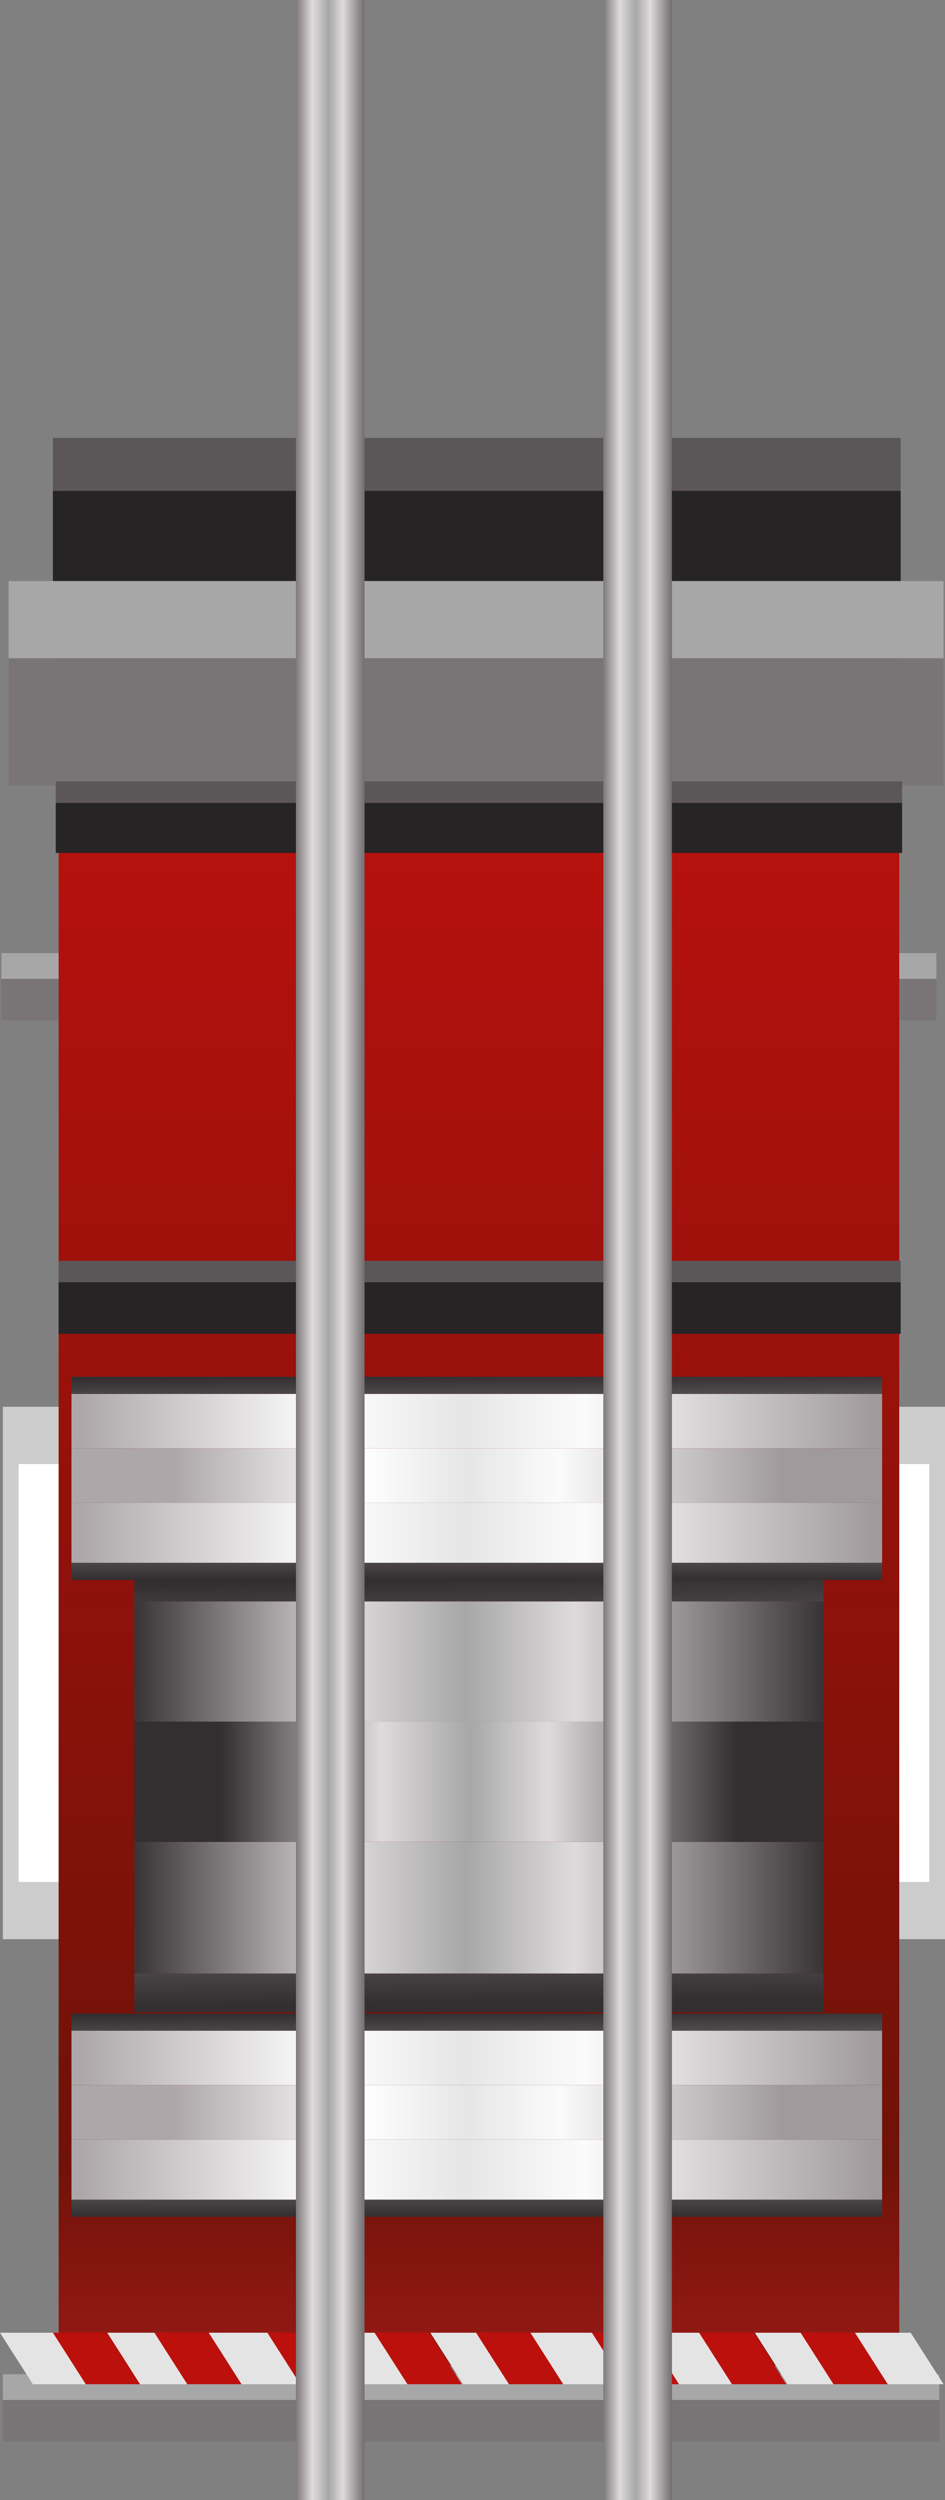 <?xml version="1.0" encoding="UTF-8" standalone="no"?>
<svg xmlns:xlink="http://www.w3.org/1999/xlink" height="87.35px" width="33.05px" xmlns="http://www.w3.org/2000/svg">
  <rect width="100%" height="100%" fill="#808080" stroke="none"/>
  <g transform="matrix(1, 0, 0, 1, 16.9, 23.9)">
    <path d="M-16.8 59.95 L15.95 59.95 15.95 61.4 -16.8 61.4 -16.8 59.95" fill="#797576" fill-rule="evenodd" stroke="none"/>
    <path d="M-16.8 59.95 L-16.8 59.05 15.95 59.05 15.95 59.95 -16.8 59.95" fill="#a7a7a7" fill-rule="evenodd" stroke="none"/>
    <path d="M11.85 8.2 L11.85 10.8 -13.8 10.8 -13.8 8.2 11.85 8.2" fill="#262425" fill-rule="evenodd" stroke="none"/>
    <path d="M-13.8 8.2 L-13.8 7.1 11.85 7.1 11.85 8.2 -13.8 8.2" fill="#5b5758" fill-rule="evenodd" stroke="none"/>
    <path d="M15.85 10.3 L-16.85 10.3 -16.85 9.4 15.85 9.4 15.85 10.3" fill="#a7a7a7" fill-rule="evenodd" stroke="none"/>
    <path d="M15.85 10.3 L15.85 11.75 -16.85 11.75 -16.85 10.3 15.85 10.3" fill="#797576" fill-rule="evenodd" stroke="none"/>
    <path d="M-13.8 17.1 L-13.8 16.35 11.85 16.35 11.85 17.1 -13.8 17.1" fill="#5b5758" fill-rule="evenodd" stroke="none"/>
    <path d="M11.85 17.1 L11.85 18.9 -13.8 18.9 -13.8 17.1 11.85 17.1" fill="#262425" fill-rule="evenodd" stroke="none"/>
    <path d="M11.85 33.9 L11.85 35.7 -13.8 35.7 -13.8 33.9 11.85 33.9" fill="#262425" fill-rule="evenodd" stroke="none"/>
    <path d="M-13.8 33.9 L-13.8 33.15 11.85 33.15 11.85 33.9 -13.8 33.9" fill="#5b5758" fill-rule="evenodd" stroke="none"/>
    <path d="M-8.15 43.65 L6.55 43.65 6.55 44.65 -8.15 44.65 -8.15 43.65" fill="#5b5758" fill-rule="evenodd" stroke="none"/>
    <path d="M-8.15 43.65 L-8.15 41.3 6.55 41.3 6.55 43.65 -8.15 43.65" fill="#a7a7a7" fill-rule="evenodd" stroke="none"/>
    <path d="M-7.65 43.85 L-7.65 11.7 -6.35 11.7 -6.35 43.85 -7.65 43.85" fill="#a7a7a7" fill-rule="evenodd" stroke="none"/>
    <path d="M-7.65 43.85 L-8.15 43.85 -8.15 11.7 -7.65 11.7 -7.65 43.85" fill="#5b5758" fill-rule="evenodd" stroke="none"/>
    <path d="M6.1 11.7 L6.6 11.7 6.6 43.85 6.1 43.85 6.1 11.7" fill="#5b5758" fill-rule="evenodd" stroke="none"/>
    <path d="M6.1 43.85 L4.8 43.85 4.8 11.7 6.1 11.7 6.1 43.85" fill="#a7a7a7" fill-rule="evenodd" stroke="none"/>
    <path d="M4.15 13.05 L4.75 13.05 4.75 17.6 4.15 17.6 4.15 13.05 M-6.45 13.05 L-5.8 13.05 -5.8 17.6 -6.45 17.6 -6.45 13.05 M-6.45 18.7 L-5.8 18.7 -5.8 20.6 4.15 20.6 4.15 18.7 4.75 18.7 4.75 21.3 -6.45 21.3 -6.45 18.7 M1.0 18.7 L-2.25 18.7 -2.25 17.6 1.0 17.6 1.0 18.7" fill="#5a5657" fill-rule="evenodd" stroke="none"/>
    <path d="M4.75 13.05 L4.15 13.05 -5.8 13.05 -6.45 13.05 -6.45 11.7 4.75 11.7 4.75 13.05" fill="#3f3b3c" fill-rule="evenodd" stroke="none"/>
    <path d="M4.15 13.05 L4.15 17.6 4.75 17.6 4.75 18.7 4.15 18.7 4.15 20.6 -5.8 20.6 -5.8 18.7 -6.45 18.7 -6.45 17.6 -5.8 17.6 -5.8 13.05 4.15 13.05 M1.0 18.7 L1.0 17.6 -2.25 17.6 -2.25 18.7 1.0 18.7" fill="url(#gradient0)" fill-rule="evenodd" stroke="none"/>
    <path d="M-6.2 28.95 L-6.2 27.7 5.1 27.7 5.1 28.95 4.5 28.95 -5.5 28.95 -6.2 28.95" fill="#3f3b3c" fill-rule="evenodd" stroke="none"/>
    <path d="M5.1 32.95 L5.1 33.9 4.5 33.9 4.5 35.6 -5.5 35.6 -5.5 33.9 -6.2 33.9 -6.2 32.95 -5.5 32.95 -5.5 28.95 4.5 28.95 4.5 32.95 5.1 32.95 M1.35 33.9 L1.35 32.95 -1.95 32.95 -1.95 33.9 1.35 33.9" fill="url(#gradient1)" fill-rule="evenodd" stroke="none"/>
    <path d="M5.1 28.95 L5.1 32.95 4.5 32.95 4.5 28.95 5.1 28.95 M5.1 33.9 L5.1 36.25 -6.2 36.25 -6.2 33.9 -5.5 33.9 -5.5 35.6 4.5 35.6 4.5 33.9 5.1 33.9 M-6.2 32.95 L-6.2 28.95 -5.5 28.95 -5.5 32.95 -6.2 32.95 M1.35 33.9 L-1.95 33.9 -1.95 32.95 1.35 32.95 1.35 33.9" fill="#5a5657" fill-rule="evenodd" stroke="none"/>
    <path d="M4.85 36.15 L4.25 36.15 -5.7 36.15 -6.4 36.15 -6.4 35.3 4.85 35.3 4.85 36.15 M4.25 39.0 L4.85 39.0 4.85 39.7 4.25 39.7 1.15 39.7 1.15 39.0 4.25 39.0 M-6.4 39.7 L-6.4 39.0 -5.7 39.0 -2.15 39.0 -2.15 39.7 -5.7 39.7 -6.4 39.7" fill="#3f3b3c" fill-rule="evenodd" stroke="none"/>
    <path d="M4.25 36.15 L4.85 36.15 4.85 39.0 4.25 39.0 4.25 36.15 M-6.4 36.15 L-5.7 36.15 -5.7 39.0 -6.4 39.0 -6.4 36.15 M4.25 39.7 L4.85 39.7 4.85 41.35 -6.4 41.35 -6.4 39.7 -5.7 39.7 -5.7 40.9 4.25 40.9 4.25 39.7" fill="#5a5657" fill-rule="evenodd" stroke="none"/>
    <path d="M4.25 36.15 L4.25 39.0 1.15 39.0 -2.15 39.0 -5.7 39.0 -5.7 36.15 4.25 36.15 M1.15 39.7 L4.25 39.7 4.25 40.9 -5.7 40.9 -5.7 39.7 -2.15 39.7 1.15 39.7" fill="url(#gradient2)" fill-rule="evenodd" stroke="none"/>
    <path d="M1.15 39.0 L1.15 39.7 -2.15 39.7 -2.15 39.0 1.15 39.0" fill="#b2aeaf" fill-rule="evenodd" stroke="none"/>
    <path d="M-6.95 24.7 L-6.95 22.8 5.65 22.8 5.65 24.7 -6.95 24.7" fill="url(#gradient3)" fill-rule="evenodd" stroke="none"/>
    <path d="M-6.95 22.8 L-6.95 20.9 5.65 20.9 5.65 22.8 -6.95 22.8" fill="url(#gradient4)" fill-rule="evenodd" stroke="none"/>
    <path d="M-6.95 20.9 L-6.95 20.3 5.65 20.3 5.65 20.9 -6.95 20.9" fill="url(#gradient5)" fill-rule="evenodd" stroke="none"/>
    <path d="M5.65 26.8 L5.65 27.4 -6.95 27.4 -6.95 26.8 5.65 26.8" fill="url(#gradient6)" fill-rule="evenodd" stroke="none"/>
    <path d="M5.65 24.7 L5.65 26.8 -6.95 26.8 -6.95 24.7 5.65 24.7" fill="url(#gradient7)" fill-rule="evenodd" stroke="none"/>
    <path d="M-2.5 30.95 L-2.5 29.7 1.25 29.7 1.25 30.95 -2.5 30.95" fill="url(#gradient8)" fill-rule="evenodd" stroke="none"/>
    <path d="M-2.5 29.7 L-2.5 28.5 1.25 28.5 1.25 29.7 -2.5 29.7" fill="url(#gradient9)" fill-rule="evenodd" stroke="none"/>
    <path d="M-2.5 28.5 L-2.5 28.1 1.25 28.1 1.25 28.5 -2.5 28.5" fill="url(#gradient10)" fill-rule="evenodd" stroke="none"/>
    <path d="M1.25 32.3 L1.25 32.7 -2.5 32.7 -2.5 32.3 1.25 32.3" fill="url(#gradient11)" fill-rule="evenodd" stroke="none"/>
    <path d="M1.25 30.95 L1.25 32.3 -2.5 32.3 -2.5 30.95 1.25 30.95" fill="url(#gradient12)" fill-rule="evenodd" stroke="none"/>
    <path d="M-2.5 36.75 L-2.5 35.8 1.25 35.8 1.25 36.75 -2.5 36.75" fill="url(#gradient13)" fill-rule="evenodd" stroke="none"/>
    <path d="M-2.5 35.8 L-2.5 35.0 1.25 35.0 1.25 35.8 -2.5 35.8" fill="url(#gradient14)" fill-rule="evenodd" stroke="none"/>
    <path d="M-2.5 35.0 L-2.5 34.15 1.25 34.15 1.25 35.0 -2.5 35.0" fill="url(#gradient15)" fill-rule="evenodd" stroke="none"/>
    <path d="M-2.5 34.15 L-2.5 33.9 1.25 33.9 1.25 34.15 -2.5 34.15" fill="url(#gradient16)" fill-rule="evenodd" stroke="none"/>
    <path d="M1.25 36.75 L1.25 37.0 -2.5 37.0 -2.5 36.75 1.25 36.75" fill="url(#gradient17)" fill-rule="evenodd" stroke="none"/>
    <path d="M3.2 12.25 L0.4 12.25 0.4 11.45 3.2 11.45 3.2 12.25" fill="url(#gradient18)" fill-rule="evenodd" stroke="none"/>
    <path d="M0.4 12.25 L3.2 12.25 3.2 14.65 0.4 14.65 0.4 12.25" fill="url(#gradient19)" fill-rule="evenodd" stroke="none"/>
    <path d="M0.4 14.65 L3.2 14.65 3.2 17.05 0.4 17.05 0.4 14.65" fill="url(#gradient20)" fill-rule="evenodd" stroke="none"/>
    <path d="M0.4 17.05 L3.2 17.05 3.2 19.75 0.4 19.75 0.4 17.05" fill="url(#gradient21)" fill-rule="evenodd" stroke="none"/>
    <path d="M0.4 19.75 L3.2 19.75 3.2 20.5 0.4 20.5 0.4 19.75" fill="url(#gradient22)" fill-rule="evenodd" stroke="none"/>
    <path d="M-0.85 12.25 L-0.85 14.65 -3.65 14.65 -3.65 12.25 -0.85 12.25" fill="url(#gradient23)" fill-rule="evenodd" stroke="none"/>
    <path d="M-3.65 12.25 L-3.65 11.45 -0.85 11.45 -0.85 12.25 -3.65 12.25" fill="url(#gradient24)" fill-rule="evenodd" stroke="none"/>
    <path d="M-0.85 14.65 L-0.85 17.05 -3.65 17.05 -3.65 14.65 -0.85 14.65" fill="url(#gradient25)" fill-rule="evenodd" stroke="none"/>
    <path d="M-0.85 17.05 L-0.85 19.75 -3.65 19.75 -3.65 17.05 -0.85 17.05" fill="url(#gradient26)" fill-rule="evenodd" stroke="none"/>
    <path d="M-0.85 19.75 L-0.85 20.5 -3.65 20.5 -3.65 19.75 -0.85 19.75" fill="url(#gradient27)" fill-rule="evenodd" stroke="none"/>
    <path d="M-16.8 43.85 L-16.8 25.25 -11.65 25.25 -11.65 43.85 -16.8 43.85" fill="#cccccc" fill-rule="evenodd" stroke="none"/>
    <path d="M-16.25 41.85 L-16.25 27.25 -12.2 27.25 -12.2 41.85 -16.25 41.85" fill="#ffffff" fill-rule="evenodd" stroke="none"/>
    <path d="M16.15 43.85 L11.0 43.85 11.0 25.25 16.15 25.25 16.15 43.85" fill="#cccccc" fill-rule="evenodd" stroke="none"/>
    <path d="M11.55 41.85 L11.55 27.25 15.6 27.25 15.6 41.85 11.55 41.85" fill="#ffffff" fill-rule="evenodd" stroke="none"/>
    <path d="M14.55 58.75 L-14.85 58.75 -14.85 -7.05 14.55 -7.05 14.55 58.75" fill="url(#gradient28)" fill-rule="evenodd" stroke="none"/>
    <path d="M-15.05 -6.75 L-15.05 -8.6 14.6 -8.6 14.6 -6.75 -15.05 -6.75" fill="#5b5758" fill-rule="evenodd" stroke="none"/>
    <path d="M14.6 -6.75 L14.6 -2.25 -15.05 -2.25 -15.05 -6.75 14.6 -6.75" fill="#262425" fill-rule="evenodd" stroke="none"/>
    <path d="M-16.6 -0.9 L-16.6 -3.6 16.1 -3.6 16.1 -0.9 -16.6 -0.9" fill="#a7a7a7" fill-rule="evenodd" stroke="none"/>
    <path d="M-16.6 -0.9 L16.1 -0.9 16.1 3.55 -16.6 3.55 -16.6 -0.9" fill="#797576" fill-rule="evenodd" stroke="none"/>
    <path d="M14.65 4.15 L14.65 5.9 -14.95 5.9 -14.95 4.15 14.65 4.15" fill="#262425" fill-rule="evenodd" stroke="none"/>
    <path d="M-14.95 4.15 L-14.95 3.4 14.65 3.4 14.65 4.15 -14.95 4.15" fill="#5b5758" fill-rule="evenodd" stroke="none"/>
    <path d="M-14.85 20.9 L-14.85 20.15 14.6 20.15 14.6 20.9 -14.85 20.9" fill="#5b5758" fill-rule="evenodd" stroke="none"/>
    <path d="M14.6 20.9 L14.6 22.7 -14.85 22.7 -14.85 20.9 14.6 20.9" fill="#262425" fill-rule="evenodd" stroke="none"/>
    <path d="M4.1 57.6 L5.25 59.4 3.3 59.4 2.15 57.6 4.1 57.6" fill="#e4e4e4" fill-rule="evenodd" stroke="none"/>
    <path d="M5.7 57.6 L6.85 59.4 4.95 59.4 3.8 57.6 5.7 57.6" fill="#bc100d" fill-rule="evenodd" stroke="none"/>
    <path d="M7.65 57.6 L8.8 59.4 6.85 59.4 5.7 57.6 7.65 57.6" fill="#e4e4e4" fill-rule="evenodd" stroke="none"/>
    <path d="M9.45 57.6 L10.6 59.4 8.7 59.4 7.55 57.6 9.45 57.6" fill="#bc100d" fill-rule="evenodd" stroke="none"/>
    <path d="M11.45 57.6 L12.6 59.4 10.65 59.4 9.5 57.6 11.45 57.6" fill="#e4e4e4" fill-rule="evenodd" stroke="none"/>
    <path d="M13.0 57.6 L14.15 59.4 12.25 59.4 11.1 57.6 13.0 57.6" fill="#bc100d" fill-rule="evenodd" stroke="none"/>
    <path d="M14.95 57.6 L16.1 59.4 14.15 59.4 13.0 57.6 14.95 57.6" fill="#e4e4e4" fill-rule="evenodd" stroke="none"/>
    <path d="M-7.25 57.6 L-6.1 59.4 -8.05 59.4 -9.2 57.6 -7.25 57.6" fill="#e4e4e4" fill-rule="evenodd" stroke="none"/>
    <path d="M-5.65 57.6 L-4.5 59.4 -6.4 59.4 -7.55 57.6 -5.65 57.6" fill="#bc100d" fill-rule="evenodd" stroke="none"/>
    <path d="M-3.7 57.6 L-2.55 59.4 -4.5 59.4 -5.65 57.6 -3.7 57.6" fill="#e4e4e4" fill-rule="evenodd" stroke="none"/>
    <path d="M-1.9 57.6 L-0.75 59.4 -2.65 59.4 -3.8 57.6 -1.9 57.6" fill="#bc100d" fill-rule="evenodd" stroke="none"/>
    <path d="M0.1 57.6 L1.25 59.4 -0.7 59.4 -1.85 57.6 0.1 57.6" fill="#e4e4e4" fill-rule="evenodd" stroke="none"/>
    <path d="M1.65 57.6 L2.8 59.4 0.9 59.4 -0.25 57.6 1.65 57.6" fill="#bc100d" fill-rule="evenodd" stroke="none"/>
    <path d="M3.6 57.6 L4.75 59.4 2.8 59.4 1.65 57.6 3.6 57.6" fill="#e4e4e4" fill-rule="evenodd" stroke="none"/>
    <path d="M-14.95 57.6 L-13.8 59.4 -15.75 59.4 -16.9 57.6 -14.95 57.6" fill="#e4e4e4" fill-rule="evenodd" stroke="none"/>
    <path d="M-13.15 57.6 L-12.0 59.4 -13.9 59.4 -15.05 57.6 -13.15 57.6" fill="#bc100d" fill-rule="evenodd" stroke="none"/>
    <path d="M-11.2 57.6 L-10.05 59.4 -12.0 59.4 -13.15 57.6 -11.2 57.6" fill="#e4e4e4" fill-rule="evenodd" stroke="none"/>
    <path d="M-9.6 57.6 L-8.45 59.4 -10.35 59.4 -11.5 57.6 -9.6 57.6" fill="#bc100d" fill-rule="evenodd" stroke="none"/>
    <path d="M-7.65 57.6 L-6.5 59.4 -8.45 59.4 -9.6 57.6 -7.65 57.6" fill="#e4e4e4" fill-rule="evenodd" stroke="none"/>
    <path d="M-14.4 47.05 L-14.4 46.45 13.95 46.45 13.95 47.05 -14.4 47.05" fill="url(#gradient29)" fill-rule="evenodd" stroke="none"/>
    <path d="M13.95 47.05 L13.95 48.95 -14.4 48.95 -14.4 47.05 13.95 47.05" fill="url(#gradient30)" fill-rule="evenodd" stroke="none"/>
    <path d="M13.95 52.95 L13.95 53.55 -14.4 53.55 -14.4 52.95 13.95 52.95" fill="url(#gradient31)" fill-rule="evenodd" stroke="none"/>
    <path d="M13.95 50.85 L13.95 52.95 -14.4 52.95 -14.4 50.85 13.95 50.85" fill="url(#gradient32)" fill-rule="evenodd" stroke="none"/>
    <path d="M13.95 48.95 L13.95 50.85 -14.4 50.85 -14.4 48.95 13.95 48.95" fill="url(#gradient33)" fill-rule="evenodd" stroke="none"/>
    <path d="M-12.2 36.25 L-12.2 32.05 11.9 32.05 11.9 36.25 -12.2 36.25" fill="url(#gradient34)" fill-rule="evenodd" stroke="none"/>
    <path d="M-12.2 32.05 L-12.2 30.7 11.9 30.7 11.9 32.05 -12.2 32.05" fill="url(#gradient35)" fill-rule="evenodd" stroke="none"/>
    <path d="M11.9 45.05 L11.9 46.4 -12.2 46.4 -12.2 45.05 11.9 45.05" fill="url(#gradient36)" fill-rule="evenodd" stroke="none"/>
    <path d="M11.9 40.45 L11.9 45.05 -12.2 45.05 -12.2 40.45 11.9 40.45" fill="url(#gradient37)" fill-rule="evenodd" stroke="none"/>
    <path d="M11.9 36.25 L11.9 40.45 -12.2 40.45 -12.2 36.25 11.9 36.25" fill="url(#gradient38)" fill-rule="evenodd" stroke="none"/>
    <path d="M13.95 30.7 L13.95 31.3 -14.4 31.3 -14.4 30.7 13.95 30.7" fill="url(#gradient39)" fill-rule="evenodd" stroke="none"/>
    <path d="M13.95 28.6 L13.95 30.7 -14.4 30.7 -14.4 28.6 13.95 28.6" fill="url(#gradient40)" fill-rule="evenodd" stroke="none"/>
    <path d="M13.95 26.7 L13.95 28.6 -14.4 28.6 -14.4 26.7 13.95 26.7" fill="url(#gradient41)" fill-rule="evenodd" stroke="none"/>
    <path d="M13.95 24.8 L13.95 26.7 -14.4 26.7 -14.4 24.8 13.95 24.8" fill="url(#gradient42)" fill-rule="evenodd" stroke="none"/>
    <path d="M-14.4 24.8 L-14.4 24.2 13.95 24.2 13.95 24.8 -14.4 24.8" fill="url(#gradient43)" fill-rule="evenodd" stroke="none"/>
    <path d="M6.6 -23.9 L6.6 63.45 4.2 63.45 4.2 -23.9 6.6 -23.9" fill="url(#gradient44)" fill-rule="evenodd" stroke="none"/>
    <path d="M-4.15 -23.9 L-4.15 63.45 -6.55 63.45 -6.55 -23.9 -4.15 -23.9" fill="url(#gradient45)" fill-rule="evenodd" stroke="none"/>
  </g>
  <defs>
    <linearGradient gradientTransform="matrix(0.0, 0.009, -0.004, 0.0, 0.0, 12.35)" gradientUnits="userSpaceOnUse" id="gradient0" spreadMethod="pad" x1="-819.2" x2="819.2">
      <stop offset="0.0" stop-color="#332f30"/>
      <stop offset="0.365" stop-color="#dfdbdc"/>
      <stop offset="0.518" stop-color="#a7a7a7"/>
      <stop offset="0.69" stop-color="#dfdbdc"/>
      <stop offset="1.0" stop-color="#332f30"/>
    </linearGradient>
    <linearGradient gradientTransform="matrix(0.0, 0.026, -0.004, 0.0, 0.1, 12.55)" gradientUnits="userSpaceOnUse" id="gradient1" spreadMethod="pad" x1="-819.2" x2="819.2">
      <stop offset="0.0" stop-color="#332f30"/>
      <stop offset="0.365" stop-color="#dfdbdc"/>
      <stop offset="0.518" stop-color="#a7a7a7"/>
      <stop offset="0.69" stop-color="#dfdbdc"/>
      <stop offset="1.0" stop-color="#332f30"/>
    </linearGradient>
    <linearGradient gradientTransform="matrix(0.0, 0.019, -0.004, 0.0, -0.4, 27.25)" gradientUnits="userSpaceOnUse" id="gradient2" spreadMethod="pad" x1="-819.2" x2="819.2">
      <stop offset="0.0" stop-color="#332f30"/>
      <stop offset="0.365" stop-color="#dfdbdc"/>
      <stop offset="0.518" stop-color="#a7a7a7"/>
      <stop offset="0.69" stop-color="#dfdbdc"/>
      <stop offset="1.0" stop-color="#332f30"/>
    </linearGradient>
    <linearGradient gradientTransform="matrix(-0.006, 0.0, 0.0, -0.006, -0.65, 23.95)" gradientUnits="userSpaceOnUse" id="gradient3" spreadMethod="pad" x1="-819.2" x2="819.2">
      <stop offset="0.0" stop-color="#332f30"/>
      <stop offset="0.365" stop-color="#dfdbdc"/>
      <stop offset="0.518" stop-color="#a7a7a7"/>
      <stop offset="0.69" stop-color="#dfdbdc"/>
      <stop offset="1.0" stop-color="#332f30"/>
    </linearGradient>
    <linearGradient gradientTransform="matrix(-0.008, 0.0, 0.0, -0.006, -0.65, 24.25)" gradientUnits="userSpaceOnUse" id="gradient4" spreadMethod="pad" x1="-819.2" x2="819.2">
      <stop offset="0.0" stop-color="#332f30"/>
      <stop offset="0.365" stop-color="#dfdbdc"/>
      <stop offset="0.518" stop-color="#a7a7a7"/>
      <stop offset="0.69" stop-color="#dfdbdc"/>
      <stop offset="1.0" stop-color="#332f30"/>
    </linearGradient>
    <linearGradient gradientTransform="matrix(-1.0E-4, -0.008, 0.005, -1.0E-4, -4.8, 26.9)" gradientUnits="userSpaceOnUse" id="gradient5" spreadMethod="pad" x1="-819.2" x2="819.2">
      <stop offset="0.0" stop-color="#332f30"/>
      <stop offset="0.365" stop-color="#dfdbdc"/>
      <stop offset="0.518" stop-color="#a7a7a7"/>
      <stop offset="0.69" stop-color="#dfdbdc"/>
      <stop offset="1.0" stop-color="#332f30"/>
    </linearGradient>
    <linearGradient gradientTransform="matrix(0.0, -0.007, 0.004, 0.0, -0.25, 21.65)" gradientUnits="userSpaceOnUse" id="gradient6" spreadMethod="pad" x1="-819.2" x2="819.2">
      <stop offset="0.0" stop-color="#332f30"/>
      <stop offset="0.365" stop-color="#dfdbdc"/>
      <stop offset="0.518" stop-color="#a7a7a7"/>
      <stop offset="0.69" stop-color="#dfdbdc"/>
      <stop offset="1.0" stop-color="#332f30"/>
    </linearGradient>
    <linearGradient gradientTransform="matrix(-0.008, 0.0, 0.0, -0.006, -0.65, 23.7)" gradientUnits="userSpaceOnUse" id="gradient7" spreadMethod="pad" x1="-819.2" x2="819.2">
      <stop offset="0.0" stop-color="#332f30"/>
      <stop offset="0.365" stop-color="#dfdbdc"/>
      <stop offset="0.518" stop-color="#a7a7a7"/>
      <stop offset="0.69" stop-color="#dfdbdc"/>
      <stop offset="1.0" stop-color="#332f30"/>
    </linearGradient>
    <linearGradient gradientTransform="matrix(-0.002, 0.0, 0.0, -0.004, -0.65, 30.45)" gradientUnits="userSpaceOnUse" id="gradient8" spreadMethod="pad" x1="-819.2" x2="819.2">
      <stop offset="0.0" stop-color="#332f30"/>
      <stop offset="0.365" stop-color="#dfdbdc"/>
      <stop offset="0.518" stop-color="#a7a7a7"/>
      <stop offset="0.69" stop-color="#dfdbdc"/>
      <stop offset="1.0" stop-color="#332f30"/>
    </linearGradient>
    <linearGradient gradientTransform="matrix(-0.002, 0.0, 0.0, -0.004, -0.65, 30.65)" gradientUnits="userSpaceOnUse" id="gradient9" spreadMethod="pad" x1="-819.2" x2="819.2">
      <stop offset="0.0" stop-color="#332f30"/>
      <stop offset="0.365" stop-color="#dfdbdc"/>
      <stop offset="0.518" stop-color="#a7a7a7"/>
      <stop offset="0.69" stop-color="#dfdbdc"/>
      <stop offset="1.0" stop-color="#332f30"/>
    </linearGradient>
    <linearGradient gradientTransform="matrix(0.0, -0.005, 0.002, 0.0, -1.85, 32.35)" gradientUnits="userSpaceOnUse" id="gradient10" spreadMethod="pad" x1="-819.2" x2="819.2">
      <stop offset="0.0" stop-color="#332f30"/>
      <stop offset="0.365" stop-color="#dfdbdc"/>
      <stop offset="0.518" stop-color="#a7a7a7"/>
      <stop offset="0.69" stop-color="#dfdbdc"/>
      <stop offset="1.0" stop-color="#332f30"/>
    </linearGradient>
    <linearGradient gradientTransform="matrix(0.0, -0.004, 0.001, 0.0, -0.5, 29.0)" gradientUnits="userSpaceOnUse" id="gradient11" spreadMethod="pad" x1="-819.2" x2="819.2">
      <stop offset="0.0" stop-color="#332f30"/>
      <stop offset="0.365" stop-color="#dfdbdc"/>
      <stop offset="0.518" stop-color="#a7a7a7"/>
      <stop offset="0.69" stop-color="#dfdbdc"/>
      <stop offset="1.0" stop-color="#332f30"/>
    </linearGradient>
    <linearGradient gradientTransform="matrix(-0.002, 0.0, 0.0, -0.004, -0.65, 30.3)" gradientUnits="userSpaceOnUse" id="gradient12" spreadMethod="pad" x1="-819.2" x2="819.2">
      <stop offset="0.0" stop-color="#332f30"/>
      <stop offset="0.365" stop-color="#dfdbdc"/>
      <stop offset="0.518" stop-color="#a7a7a7"/>
      <stop offset="0.69" stop-color="#dfdbdc"/>
      <stop offset="1.0" stop-color="#332f30"/>
    </linearGradient>
    <linearGradient gradientTransform="matrix(-0.002, 0.0, 0.0, -0.003, -0.65, 35.4)" gradientUnits="userSpaceOnUse" id="gradient13" spreadMethod="pad" x1="-819.2" x2="819.2">
      <stop offset="0.0" stop-color="#332f30"/>
      <stop offset="0.365" stop-color="#dfdbdc"/>
      <stop offset="0.518" stop-color="#a7a7a7"/>
      <stop offset="0.69" stop-color="#dfdbdc"/>
      <stop offset="1.0" stop-color="#332f30"/>
    </linearGradient>
    <linearGradient gradientTransform="matrix(-0.002, 0.0, 0.0, -0.003, -0.65, 35.5)" gradientUnits="userSpaceOnUse" id="gradient14" spreadMethod="pad" x1="-819.2" x2="819.2">
      <stop offset="0.0" stop-color="#332f30"/>
      <stop offset="0.365" stop-color="#dfdbdc"/>
      <stop offset="0.518" stop-color="#a7a7a7"/>
      <stop offset="0.69" stop-color="#dfdbdc"/>
      <stop offset="1.0" stop-color="#332f30"/>
    </linearGradient>
    <linearGradient gradientTransform="matrix(-0.002, 0.0, 0.0, -0.002, -0.65, 35.65)" gradientUnits="userSpaceOnUse" id="gradient15" spreadMethod="pad" x1="-819.2" x2="819.2">
      <stop offset="0.0" stop-color="#332f30"/>
      <stop offset="0.365" stop-color="#dfdbdc"/>
      <stop offset="0.518" stop-color="#a7a7a7"/>
      <stop offset="0.69" stop-color="#dfdbdc"/>
      <stop offset="1.0" stop-color="#332f30"/>
    </linearGradient>
    <linearGradient gradientTransform="matrix(0.0, -0.003, 0.002, 0.0, -1.85, 36.8)" gradientUnits="userSpaceOnUse" id="gradient16" spreadMethod="pad" x1="-819.2" x2="819.2">
      <stop offset="0.0" stop-color="#332f30"/>
      <stop offset="0.365" stop-color="#dfdbdc"/>
      <stop offset="0.518" stop-color="#a7a7a7"/>
      <stop offset="0.69" stop-color="#dfdbdc"/>
      <stop offset="1.0" stop-color="#332f30"/>
    </linearGradient>
    <linearGradient gradientTransform="matrix(0.0, -0.003, 0.001, 0.0, -0.5, 34.5)" gradientUnits="userSpaceOnUse" id="gradient17" spreadMethod="pad" x1="-819.2" x2="819.2">
      <stop offset="0.0" stop-color="#332f30"/>
      <stop offset="0.365" stop-color="#dfdbdc"/>
      <stop offset="0.518" stop-color="#a7a7a7"/>
      <stop offset="0.69" stop-color="#dfdbdc"/>
      <stop offset="1.0" stop-color="#332f30"/>
    </linearGradient>
    <linearGradient gradientTransform="matrix(0.0, -0.01, 0.001, -1.0E-4, 0.85, 19.9)" gradientUnits="userSpaceOnUse" id="gradient18" spreadMethod="pad" x1="-819.2" x2="819.2">
      <stop offset="0.0" stop-color="#332f30"/>
      <stop offset="0.365" stop-color="#dfdbdc"/>
      <stop offset="0.518" stop-color="#a7a7a7"/>
      <stop offset="0.69" stop-color="#dfdbdc"/>
      <stop offset="1.0" stop-color="#332f30"/>
    </linearGradient>
    <linearGradient gradientTransform="matrix(-0.002, 0.0, 0.0, -0.007, 1.8, 16.5)" gradientUnits="userSpaceOnUse" id="gradient19" spreadMethod="pad" x1="-819.2" x2="819.2">
      <stop offset="0.0" stop-color="#332f30"/>
      <stop offset="0.365" stop-color="#dfdbdc"/>
      <stop offset="0.518" stop-color="#a7a7a7"/>
      <stop offset="0.69" stop-color="#dfdbdc"/>
      <stop offset="1.0" stop-color="#332f30"/>
    </linearGradient>
    <linearGradient gradientTransform="matrix(-0.001, 0.0, 0.0, -0.007, 1.8, 16.15)" gradientUnits="userSpaceOnUse" id="gradient20" spreadMethod="pad" x1="-819.2" x2="819.2">
      <stop offset="0.0" stop-color="#332f30"/>
      <stop offset="0.365" stop-color="#dfdbdc"/>
      <stop offset="0.518" stop-color="#a7a7a7"/>
      <stop offset="0.69" stop-color="#dfdbdc"/>
      <stop offset="1.0" stop-color="#332f30"/>
    </linearGradient>
    <linearGradient gradientTransform="matrix(-0.002, 0.0, 0.0, -0.007, 1.8, 15.85)" gradientUnits="userSpaceOnUse" id="gradient21" spreadMethod="pad" x1="-819.2" x2="819.2">
      <stop offset="0.0" stop-color="#332f30"/>
      <stop offset="0.365" stop-color="#dfdbdc"/>
      <stop offset="0.518" stop-color="#a7a7a7"/>
      <stop offset="0.69" stop-color="#dfdbdc"/>
      <stop offset="1.0" stop-color="#332f30"/>
    </linearGradient>
    <linearGradient gradientTransform="matrix(0.0, -0.009, 0.001, 0.0, 1.9, 13.2)" gradientUnits="userSpaceOnUse" id="gradient22" spreadMethod="pad" x1="-819.2" x2="819.2">
      <stop offset="0.0" stop-color="#332f30"/>
      <stop offset="0.365" stop-color="#dfdbdc"/>
      <stop offset="0.518" stop-color="#a7a7a7"/>
      <stop offset="0.69" stop-color="#dfdbdc"/>
      <stop offset="1.0" stop-color="#332f30"/>
    </linearGradient>
    <linearGradient gradientTransform="matrix(-0.002, 0.0, 0.0, -0.007, -2.25, 16.5)" gradientUnits="userSpaceOnUse" id="gradient23" spreadMethod="pad" x1="-819.2" x2="819.2">
      <stop offset="0.0" stop-color="#332f30"/>
      <stop offset="0.365" stop-color="#dfdbdc"/>
      <stop offset="0.518" stop-color="#a7a7a7"/>
      <stop offset="0.69" stop-color="#dfdbdc"/>
      <stop offset="1.0" stop-color="#332f30"/>
    </linearGradient>
    <linearGradient gradientTransform="matrix(0.0, -0.01, 0.001, -1.0E-4, -3.2, 19.9)" gradientUnits="userSpaceOnUse" id="gradient24" spreadMethod="pad" x1="-819.2" x2="819.2">
      <stop offset="0.0" stop-color="#332f30"/>
      <stop offset="0.365" stop-color="#dfdbdc"/>
      <stop offset="0.518" stop-color="#a7a7a7"/>
      <stop offset="0.69" stop-color="#dfdbdc"/>
      <stop offset="1.0" stop-color="#332f30"/>
    </linearGradient>
    <linearGradient gradientTransform="matrix(-0.001, 0.0, 0.0, -0.007, -2.25, 16.15)" gradientUnits="userSpaceOnUse" id="gradient25" spreadMethod="pad" x1="-819.2" x2="819.2">
      <stop offset="0.0" stop-color="#332f30"/>
      <stop offset="0.365" stop-color="#dfdbdc"/>
      <stop offset="0.518" stop-color="#a7a7a7"/>
      <stop offset="0.69" stop-color="#dfdbdc"/>
      <stop offset="1.0" stop-color="#332f30"/>
    </linearGradient>
    <linearGradient gradientTransform="matrix(-0.002, 0.0, 0.0, -0.007, -2.25, 15.85)" gradientUnits="userSpaceOnUse" id="gradient26" spreadMethod="pad" x1="-819.2" x2="819.2">
      <stop offset="0.0" stop-color="#332f30"/>
      <stop offset="0.365" stop-color="#dfdbdc"/>
      <stop offset="0.518" stop-color="#a7a7a7"/>
      <stop offset="0.69" stop-color="#dfdbdc"/>
      <stop offset="1.0" stop-color="#332f30"/>
    </linearGradient>
    <linearGradient gradientTransform="matrix(0.0, -0.009, 0.001, 0.0, -2.15, 13.2)" gradientUnits="userSpaceOnUse" id="gradient27" spreadMethod="pad" x1="-819.2" x2="819.2">
      <stop offset="0.0" stop-color="#332f30"/>
      <stop offset="0.365" stop-color="#dfdbdc"/>
      <stop offset="0.518" stop-color="#a7a7a7"/>
      <stop offset="0.69" stop-color="#dfdbdc"/>
      <stop offset="1.0" stop-color="#332f30"/>
    </linearGradient>
    <linearGradient gradientTransform="matrix(-1.0E-4, 0.058, -0.063, 0.0, -1.65, 21.5)" gradientUnits="userSpaceOnUse" id="gradient28" spreadMethod="pad" x1="-819.2" x2="819.2">
      <stop offset="0.0" stop-color="#e71010"/>
      <stop offset="0.816" stop-color="#6f1209"/>
      <stop offset="1.0" stop-color="#d12525"/>
    </linearGradient>
    <linearGradient gradientTransform="matrix(-2.0E-4, -0.008, 0.012, -1.0E-4, -9.45, 53.05)" gradientUnits="userSpaceOnUse" id="gradient29" spreadMethod="pad" x1="-819.2" x2="819.2">
      <stop offset="0.0" stop-color="#332f30"/>
      <stop offset="0.365" stop-color="#dfdbdc"/>
      <stop offset="0.518" stop-color="#a7a7a7"/>
      <stop offset="0.69" stop-color="#dfdbdc"/>
      <stop offset="1.0" stop-color="#332f30"/>
    </linearGradient>
    <linearGradient gradientTransform="matrix(-0.017, 0.0, 0.0, -0.006, -0.2, 50.4)" gradientUnits="userSpaceOnUse" id="gradient30" spreadMethod="pad" x1="-819.2" x2="819.2">
      <stop offset="0.0" stop-color="#a09a9c"/>
      <stop offset="0.365" stop-color="#fbfbfb"/>
      <stop offset="0.518" stop-color="#e6e6e6"/>
      <stop offset="0.69" stop-color="#ffffff"/>
      <stop offset="1.0" stop-color="#ada7a9"/>
    </linearGradient>
    <linearGradient gradientTransform="matrix(-1.0E-4, -0.007, 0.01, 0.0, 0.7, 47.8)" gradientUnits="userSpaceOnUse" id="gradient31" spreadMethod="pad" x1="-819.2" x2="819.2">
      <stop offset="0.0" stop-color="#332f30"/>
      <stop offset="0.365" stop-color="#dfdbdc"/>
      <stop offset="0.518" stop-color="#a7a7a7"/>
      <stop offset="0.69" stop-color="#dfdbdc"/>
      <stop offset="1.0" stop-color="#332f30"/>
    </linearGradient>
    <linearGradient gradientTransform="matrix(-0.017, 0.0, 0.0, -0.006, -0.2, 49.85)" gradientUnits="userSpaceOnUse" id="gradient32" spreadMethod="pad" x1="-819.2" x2="819.2">
      <stop offset="0.0" stop-color="#a09a9c"/>
      <stop offset="0.365" stop-color="#fbfbfb"/>
      <stop offset="0.518" stop-color="#e6e6e6"/>
      <stop offset="0.69" stop-color="#ffffff"/>
      <stop offset="1.0" stop-color="#ada7a9"/>
    </linearGradient>
    <linearGradient gradientTransform="matrix(-0.013, 0.0, 0.0, -0.006, -0.2, 50.1)" gradientUnits="userSpaceOnUse" id="gradient33" spreadMethod="pad" x1="-819.2" x2="819.2">
      <stop offset="0.0" stop-color="#a09a9c"/>
      <stop offset="0.365" stop-color="#fbfbfb"/>
      <stop offset="0.518" stop-color="#e6e6e6"/>
      <stop offset="0.69" stop-color="#ffffff"/>
      <stop offset="1.0" stop-color="#ada7a9"/>
    </linearGradient>
    <linearGradient gradientTransform="matrix(-0.015, 0.0, 0.0, -0.012, -0.15, 39.45)" gradientUnits="userSpaceOnUse" id="gradient34" spreadMethod="pad" x1="-819.2" x2="819.2">
      <stop offset="0.0" stop-color="#332f30"/>
      <stop offset="0.365" stop-color="#dfdbdc"/>
      <stop offset="0.518" stop-color="#a7a7a7"/>
      <stop offset="0.69" stop-color="#dfdbdc"/>
      <stop offset="1.0" stop-color="#332f30"/>
    </linearGradient>
    <linearGradient gradientTransform="matrix(-2.0E-4, -0.017, 0.011, -2.0E-4, -8.05, 45.35)" gradientUnits="userSpaceOnUse" id="gradient35" spreadMethod="pad" x1="-819.2" x2="819.2">
      <stop offset="0.0" stop-color="#332f30"/>
      <stop offset="0.365" stop-color="#dfdbdc"/>
      <stop offset="0.518" stop-color="#a7a7a7"/>
      <stop offset="0.69" stop-color="#dfdbdc"/>
      <stop offset="1.0" stop-color="#332f30"/>
    </linearGradient>
    <linearGradient gradientTransform="matrix(-1.0E-4, -0.015, 0.008, -1.0E-4, 0.6, 33.75)" gradientUnits="userSpaceOnUse" id="gradient36" spreadMethod="pad" x1="-819.2" x2="819.2">
      <stop offset="0.0" stop-color="#332f30"/>
      <stop offset="0.365" stop-color="#dfdbdc"/>
      <stop offset="0.518" stop-color="#a7a7a7"/>
      <stop offset="0.69" stop-color="#dfdbdc"/>
      <stop offset="1.0" stop-color="#332f30"/>
    </linearGradient>
    <linearGradient gradientTransform="matrix(-0.015, 0.0, 0.0, -0.013, -0.15, 38.3)" gradientUnits="userSpaceOnUse" id="gradient37" spreadMethod="pad" x1="-819.2" x2="819.2">
      <stop offset="0.0" stop-color="#332f30"/>
      <stop offset="0.365" stop-color="#dfdbdc"/>
      <stop offset="0.518" stop-color="#a7a7a7"/>
      <stop offset="0.69" stop-color="#dfdbdc"/>
      <stop offset="1.0" stop-color="#332f30"/>
    </linearGradient>
    <linearGradient gradientTransform="matrix(-0.011, 0.0, 0.0, -0.012, -0.15, 38.85)" gradientUnits="userSpaceOnUse" id="gradient38" spreadMethod="pad" x1="-819.2" x2="819.2">
      <stop offset="0.0" stop-color="#332f30"/>
      <stop offset="0.365" stop-color="#dfdbdc"/>
      <stop offset="0.518" stop-color="#a7a7a7"/>
      <stop offset="0.69" stop-color="#dfdbdc"/>
      <stop offset="1.0" stop-color="#332f30"/>
    </linearGradient>
    <linearGradient gradientTransform="matrix(-1.0E-4, -0.007, 0.01, 0.0, 0.7, 25.55)" gradientUnits="userSpaceOnUse" id="gradient39" spreadMethod="pad" x1="-819.2" x2="819.2">
      <stop offset="0.0" stop-color="#332f30"/>
      <stop offset="0.365" stop-color="#dfdbdc"/>
      <stop offset="0.518" stop-color="#a7a7a7"/>
      <stop offset="0.69" stop-color="#dfdbdc"/>
      <stop offset="1.0" stop-color="#332f30"/>
    </linearGradient>
    <linearGradient gradientTransform="matrix(-0.017, 0.0, 0.0, -0.006, -0.2, 27.6)" gradientUnits="userSpaceOnUse" id="gradient40" spreadMethod="pad" x1="-819.2" x2="819.2">
      <stop offset="0.0" stop-color="#a09a9c"/>
      <stop offset="0.365" stop-color="#fbfbfb"/>
      <stop offset="0.518" stop-color="#e6e6e6"/>
      <stop offset="0.69" stop-color="#ffffff"/>
      <stop offset="1.0" stop-color="#ada7a9"/>
    </linearGradient>
    <linearGradient gradientTransform="matrix(-0.013, 0.0, 0.0, -0.006, -0.2, 27.85)" gradientUnits="userSpaceOnUse" id="gradient41" spreadMethod="pad" x1="-819.2" x2="819.2">
      <stop offset="0.0" stop-color="#a09a9c"/>
      <stop offset="0.365" stop-color="#fbfbfb"/>
      <stop offset="0.518" stop-color="#e6e6e6"/>
      <stop offset="0.69" stop-color="#ffffff"/>
      <stop offset="1.0" stop-color="#ada7a9"/>
    </linearGradient>
    <linearGradient gradientTransform="matrix(-0.017, 0.0, 0.0, -0.006, -0.2, 28.15)" gradientUnits="userSpaceOnUse" id="gradient42" spreadMethod="pad" x1="-819.2" x2="819.2">
      <stop offset="0.0" stop-color="#a09a9c"/>
      <stop offset="0.365" stop-color="#fbfbfb"/>
      <stop offset="0.518" stop-color="#e6e6e6"/>
      <stop offset="0.69" stop-color="#ffffff"/>
      <stop offset="1.0" stop-color="#ada7a9"/>
    </linearGradient>
    <linearGradient gradientTransform="matrix(-2.0E-4, -0.008, 0.012, -1.0E-4, -9.45, 30.8)" gradientUnits="userSpaceOnUse" id="gradient43" spreadMethod="pad" x1="-819.2" x2="819.2">
      <stop offset="0.0" stop-color="#332f30"/>
      <stop offset="0.365" stop-color="#dfdbdc"/>
      <stop offset="0.518" stop-color="#a7a7a7"/>
      <stop offset="0.69" stop-color="#dfdbdc"/>
      <stop offset="1.0" stop-color="#332f30"/>
    </linearGradient>
    <linearGradient gradientTransform="matrix(-0.002, 0.0, 0.0, -0.053, 5.4, 19.8)" gradientUnits="userSpaceOnUse" id="gradient44" spreadMethod="pad" x1="-819.2" x2="819.2">
      <stop offset="0.0" stop-color="#332f30"/>
      <stop offset="0.365" stop-color="#dfdbdc"/>
      <stop offset="0.518" stop-color="#a7a7a7"/>
      <stop offset="0.69" stop-color="#dfdbdc"/>
      <stop offset="1.0" stop-color="#332f30"/>
    </linearGradient>
    <linearGradient gradientTransform="matrix(-0.002, 0.0, 0.0, -0.053, -5.35, 19.8)" gradientUnits="userSpaceOnUse" id="gradient45" spreadMethod="pad" x1="-819.2" x2="819.2">
      <stop offset="0.0" stop-color="#332f30"/>
      <stop offset="0.365" stop-color="#dfdbdc"/>
      <stop offset="0.518" stop-color="#a7a7a7"/>
      <stop offset="0.69" stop-color="#dfdbdc"/>
      <stop offset="1.0" stop-color="#332f30"/>
    </linearGradient>
  </defs>
</svg>
